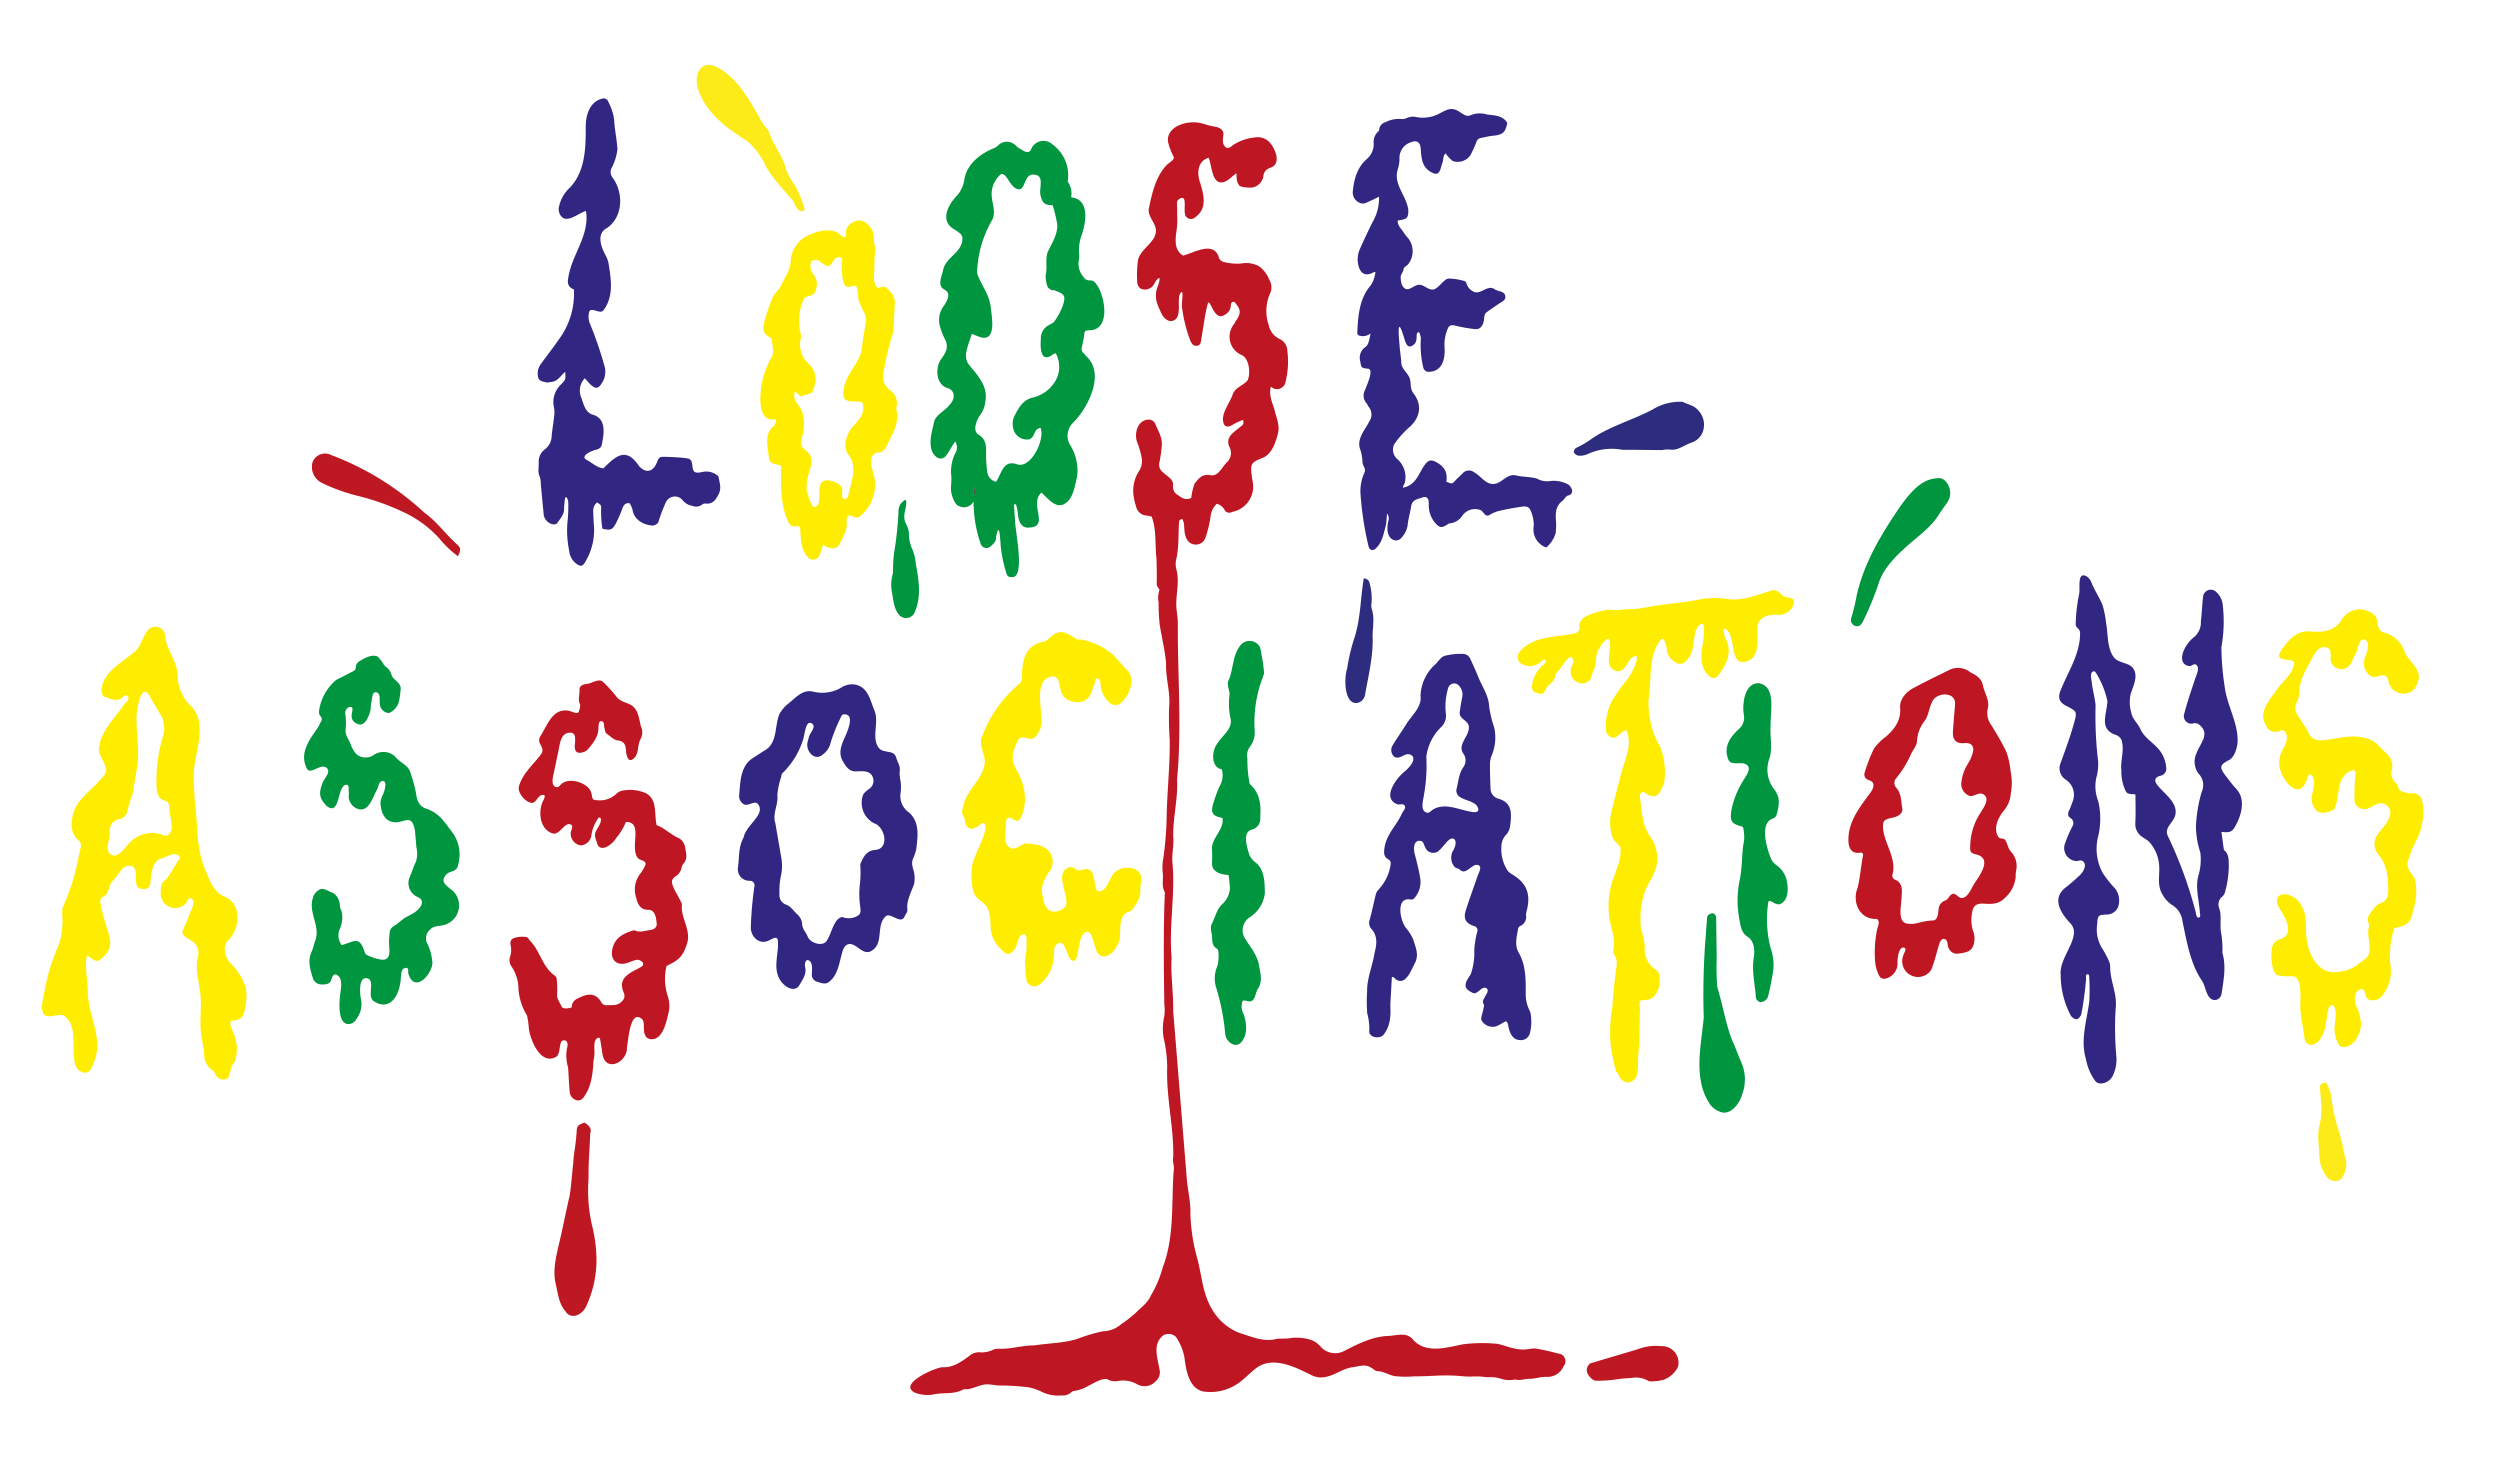 <svg id="Layer_1" data-name="Layer 1" xmlns="http://www.w3.org/2000/svg" viewBox="0 0 466.263 274.847"><defs><style>.cls-1{fill:#be1622;}.cls-2{fill:#312783;}.cls-3{fill:#009640;}.cls-4{fill:#ffed00;}.cls-5{fill:#be1823;}.cls-6{fill:#fdeb19;}.cls-7{fill:#2e2c7e;}.cls-8{fill:#1d1d1b;}</style></defs><path class="cls-1" d="M219.058,194.677m2.268,24.986c.172,2.273.773,4.519.691,6.803a34.352,34.352,0,0,0,1.321,8.388c.782,3.002.985,6.316,2.549,9.039a10.138,10.138,0,0,0,5.252,4.697c2.229.683,4.479,1.738,6.855,1.146.897-.171,1.864.006,2.752-.189a8.908,8.908,0,0,1,3.915.408,4.5,4.5,0,0,1,1.687,1.249,3.607,3.607,0,0,0,4.461.701c2.604-1.331,5.257-2.672,8.244-2.754,1.492-.08,3.292-.732,4.414.626,2.377,2.745,6.225,1.589,9.269.959a28.936,28.936,0,0,1,6.59-.098c1.556.343,2.915,1.03,4.717,1.062.92.016,1.563-.262,2.412-.185a40.105,40.105,0,0,1,4.117.924,1.437,1.437,0,0,1,1.027,2.391,3.222,3.222,0,0,1-3.089,1.964c-1.064-.058-2.148.359-3.224.363-1.015-.016-1.718.396-2.684.12a5.199,5.199,0,0,1-2.464-.07,6.446,6.446,0,0,0-2.604-.352c-.697.038-.61-.16-2.563-.139a14.584,14.584,0,0,1-2.506-.072c-3.619-.297-5.16.063-8.756.052a18.227,18.227,0,0,1-3.605-.048c-1.088-.174-2.024-.906-3.2-.917-.407-.004-.79-.459-1.207-.66-1.106-.76-2.331-.189-3.535-.067-1.723.267-3.163,1.448-4.873,1.791a3.997,3.997,0,0,1-2.823-.393c-2.995-1.48-7.224-3.616-10.301-1.142-.924.728-1.753,1.577-2.672,2.312a9.065,9.065,0,0,1-7.086,1.944c-2.74-.61-3.21-4.096-3.519-6.434a9.999,9.999,0,0,0-1.582-3.754,1.964,1.964,0,0,0-2.424-.222c-2.055,1.699-.886,4.442-.569,6.652a2.109,2.109,0,0,1-.759,1.828,2.767,2.767,0,0,1-3.487.573,5.311,5.311,0,0,0-3.412-.626,2.81,2.81,0,0,1-2.117-.294c-1.076-.264-2.533.753-3.531,1.218a7.719,7.719,0,0,1-2.647.957,1.057,1.057,0,0,0-.572.257,2.258,2.258,0,0,1-1.785.584,6.897,6.897,0,0,1-3.6-.621,11.352,11.352,0,0,0-2.46-.879,46.021,46.021,0,0,0-5.157-.351c-1.021.038-1.655-.199-2.661-.215-1.359-.022-2.911,1.024-4.176.913a.47.47,0,0,0-.255.016c-1.784,1.04-3.844.505-5.745.983a6.638,6.638,0,0,1-3.301-.349c-3.247-1.615,3.588-4.608,5.042-4.754,2.044.112,3.592-1.005,5.103-2.126a2.845,2.845,0,0,1,1.854-.668,4.797,4.797,0,0,0,2.496-.426,1.929,1.929,0,0,1,.997-.234c2.316.127,4.546-.643,6.851-.625,2.67-.445,5.441-.367,8.049-1.251a30.084,30.084,0,0,1,4.637-1.37,5.403,5.403,0,0,0,3.489-1.378,22.32,22.32,0,0,0,2.728-2.14c.971-.993,2.183-1.793,2.748-3.159a20.608,20.608,0,0,0,2.228-5.281c2.186-5.676,1.594-11.94,2.02-17.858.205-.973-.258-1.776-.079-2.696.135-5.578-1.338-11.164-1.12-16.773a25.534,25.534,0,0,0-.683-5.523,10.539,10.539,0,0,1,.134-3.939,8.167,8.167,0,0,0,.013-2.152c-.097-6.896-.193-13.854.086-20.778a.545.545,0,0,0-.012-.255c-.662-1.162-.189-2.446-.381-3.666a9.428,9.428,0,0,1,.139-2.775,63.262,63.262,0,0,0,.614-8.39c.14-4.543.622-9.078.553-13.629a57.69,57.69,0,0,1-.107-6.012c.276-2.759-.667-5.384-.561-8.114-.167-2.239-.826-5.001-1.196-7.242a35.738,35.738,0,0,1-.201-4.185,4.405,4.405,0,0,1,.133-2.244c.117-.229-.501-.683-.489-1.17.039-1.541.002-3.193-.037-4.707-.327-2.64.054-5.277-.899-7.881a4.165,4.165,0,0,0-.871-.189,2.128,2.128,0,0,1-2.032-1.647,12.819,12.819,0,0,1-.503-2.24,6.735,6.735,0,0,1,1.104-4.502,3.568,3.568,0,0,0,.449-2.323,14.909,14.909,0,0,0-.801-2.826c-.699-1.693-.031-4.249,2.018-4.366a1.35,1.35,0,0,1,1.376.974c.534,1.245,1.277,2.46,1.139,3.898a27.528,27.528,0,0,1-.414,3.015,1.739,1.739,0,0,0,.637,1.936c.682.705,1.989,1.274,1.887,2.407a1.744,1.744,0,0,0,.876,1.831c.722.506,1.385,1.063,2.512.556a11.789,11.789,0,0,1,.608-2.659c.733-.945,1.412-1.862,2.916-1.603,1.587.336,2.171-1.547,3.188-2.45a2.38,2.38,0,0,0,.452-2.717c-.943-1.966.828-2.83,2.111-3.932a.883.883,0,0,0,.361-1.199,12.593,12.593,0,0,0-1.826.849c-.594.396-1.422.675-1.738-.122-.69-1.744,1.055-3.729,1.675-5.506.42-1.282,1.967-1.622,2.745-2.584.623-1.219.333-4.042-1.018-4.701A3.722,3.722,0,0,1,230.142,60.468c.128-.17.201-.381.322-.557,1.049-1.52,1.01-2.153-.237-3.607-.427-.043-.681.179-.657.583A2.048,2.048,0,0,1,228.39,58.729c-2.028,1.386-2.729-3.504-3.147-2.033-.477,1.683-.816,4.39-1.208,6.674-.086.503-.143,1.081-.834,1.125-.662.042-.933-.374-1.192-.946a27.601,27.601,0,0,1-1.571-6.326c-.091-.861.42-3.482-.261-2.58-.853,1.131.538,4.805-1.571,5.214-.875.17-1.727-.66-2.14-1.71-.139-.354-.344-.685-.456-1.047a4.703,4.703,0,0,1-.082-3.714c.212-.42.558-1.839.131-1.489-.594.486-.671.946-1.025,1.405a1.93,1.93,0,0,1-2.299.523,1.586,1.586,0,0,1-.622-1.044,19.72,19.72,0,0,1,.137-4.29c.499-2.175,3.484-3.373,3.33-5.61-.093-1.358-1.518-2.503-1.33-3.895.604-2.91,1.278-6.111,3.425-8.294,2.091-1.633,1.109-.673.235-3.977-.776-2.933,3.52-4.671,6.725-3.568a13.259,13.259,0,0,0,1.856.464c1.027.159,1.762.612,1.673,1.518-.084.86-.286,1.739.445,2.337.474.387,1.092-.2,1.428-.451a9.074,9.074,0,0,1,4.072-1.388,3.009,3.009,0,0,1,2.864,1.146c.996,1.271,2.02,3.877-.125,4.545a1.719,1.719,0,0,0-1.225,1.618,2.592,2.592,0,0,1-2.096,2.048,6.763,6.763,0,0,1-2.135-.216c-.297-.086-.544-.597-.665-.964a6.942,6.942,0,0,1-.115-1.501c-.927.618-1.543,1.492-2.528,1.685-2.041.399-2.026-2.936-2.66-4.571-2.181.663-2.202,3.039-1.559,4.76.69,2.35,1.31,4.765-1.012,6.387a1.152,1.152,0,0,1-1.76-.344c-.48-1.058.534-4.303-1.267-3.028-.529.375-.241,1.284-.269,1.931-.045,1.065.09,2.147-.044,3.197-.197,1.869-.805,4.138,1.136,5.345,2.021-.482,5.516-2.74,6.62.164a1.292,1.292,0,0,0,1.125,1.061,9.544,9.544,0,0,0,3.109.252,4.997,4.997,0,0,1,3.356.546,5.676,5.676,0,0,1,1.873,2.494,2.751,2.751,0,0,1,.176,2.489,8.048,8.048,0,0,0-.281,5.968,3.625,3.625,0,0,0,2.044,2.59,2.427,2.427,0,0,1,1.417,2.131,15.535,15.535,0,0,1-.422,6.218,1.624,1.624,0,0,1-2.104.883c-.183-.091-.355-.206-.547-.32-.42,1.59.301,2.926.689,4.32.33,1.384.989,2.769.679,4.214-.421,1.727-1.149,4.097-2.986,4.759-2.071.801-2.232,1.128-1.93,3.381.073.545.198,1.084.257,1.63a4.852,4.852,0,0,1-3.937,5.039.991.991,0,0,1-1.427-.442,2.403,2.403,0,0,0-1.406-1.088,3.696,3.696,0,0,0-1.135,2.094,22.448,22.448,0,0,1-.951,4.113,1.918,1.918,0,0,1-2.907,1.091c-1.066-.729-1.061-2.323-1.134-3.521a6.181,6.181,0,0,0-.284-.915c-.579.036-.643.355-.657.718-.143,2.325.017,4.697-.556,6.957a4.056,4.056,0,0,0,.028,1.535c.624,2.128.086,4.237.023,6.357-.037,1.227.263,2.46.291,3.693-.065,9.763.774,19.55-.143,29.285.203,3.523-.774,7.088-.718,10.572.175,1.676-.286,3.271-.15,4.927.57,5.906-.673,11.815-.152,17.715-.194,3.276.335,6.156.301,10.004m2.362,25.493-15.472,38.421"/><path class="cls-2" d="M387.946,118.106c-.003-.941-.818-.985-.813-1.62a29.847,29.847,0,0,1,.604-5.534c.326-1.042-.464-4.445,1.407-3.471a2.339,2.339,0,0,1,.878,1.045c.537,1.46,1.571,2.935,2.131,4.381a19.562,19.562,0,0,1,.665,3.447c.377,2.093.143,4.486,1.41,6.213.827,1.127,2.868.984,3.624,2.091.985,1.443.021,3.255-.459,4.721a6.974,6.974,0,0,0,.097,3.515c.211,1.238,1.227,1.991,1.694,3.049.711,1.612,2.246,2.444,3.334,3.695a5.869,5.869,0,0,1,1.479,3.437A1.331,1.331,0,0,1,402.896,144.69c-1.012.285-1.194.86-.549,1.714,1.342,1.701,3.647,3.122,3.408,5.327-.187,1.727-2.372,2.529-1.347,4.379a79.238,79.238,0,0,1,5.118,14.064c.082.271.059,1.02.57.941.408-.064.214-.617.194-.819-.111-2.293-.886-4.61-.307-6.879a10.532,10.532,0,0,0,.387-4.419,16.306,16.306,0,0,1-.813-4.973,27.383,27.383,0,0,1,1.07-6.337,3.036,3.036,0,0,0-.534-3.347,3.667,3.667,0,0,1-.474-3.758c.749-2.073,2.606-3.627.648-5.339a1.237,1.237,0,0,0-1.222-.322,1.4,1.4,0,0,1-1.722-1.623c.577-2.253,1.35-4.479,2.076-6.694.302-.866.914-2.084.191-2.629-.411-.31-.86.297-1.195.262-1.32-.138-1.702-1.168-1.238-2.611a6.793,6.793,0,0,1,2.163-2.912,3.521,3.521,0,0,0,1.153-2.837c.182-1.502.231-3.044.41-4.552a1.439,1.439,0,0,1,2.495-.88,3.717,3.717,0,0,1,1.188,2.486,27.096,27.096,0,0,1-.264,7.777,50.092,50.092,0,0,0,.598,7.244c.394,3.464,2.397,6.565,2.433,10.094.034.949-.462,3.14-1.621,3.72-2.062,1.031-1.694,1.552-.106,3.574a21.707,21.707,0,0,0,1.435,1.754c1.842,1.92,1.064,4.937-.258,7.171-.498.887-1.009,1.074-2.48.881.176,1.123.292,2.31.477,3.38.996.802.859,1.921.909,3.011a19.061,19.061,0,0,1-.719,4.864,1.92,1.92,0,0,1-.438.768,1.851,1.851,0,0,0-.65,2.179c.528,1.516.083,3.063.36,4.571a19.069,19.069,0,0,1,.252,3.784c.719,2.539.235,5.044-.15,7.564a1.411,1.411,0,0,1-1.113,1.239c-1.733.15-1.767-2.441-2.551-3.589-2.184-3.202-2.858-7.412-3.662-11.247a4.074,4.074,0,0,0-1.907-2.888,5.267,5.267,0,0,1-1.781-1.928c-1.098-1.751-.468-3.654-.644-5.558a7.295,7.295,0,0,0-1.68-4.085c-.373-.539-1.108-.818-1.649-1.253a2.876,2.876,0,0,1-1.103-2.566c.082-1.7.022-3.407.022-5.159-.007-.005-.073-.096-.144-.099-1.574-.072-1.516-.092-2.079-1.589a8.753,8.753,0,0,1-.41-2.891c-.206-1.914.649-3.781.007-5.684a1.757,1.757,0,0,0-1-.889c-3.298-1.104-1.693-3.866-1.605-6.327a16.653,16.653,0,0,0-2.16-5.299c-.066-.098-.178-.277-.372-.25-.804.11-.472,1.356-.389,2.031.143,1.477.619,2.923.714,4.403a70.198,70.198,0,0,0,.464,10.257,9.108,9.108,0,0,1-.32,3.12,7.549,7.549,0,0,0,.353,4.416,14.261,14.261,0,0,1-.088,6.837,9.504,9.504,0,0,0,.873,6.465,19.739,19.739,0,0,0,2.371,2.987,3.731,3.731,0,0,1,.61,3.243,2.274,2.274,0,0,1-2.102,1.6c-1.646.09-1.768.084-1.857,1.735a6.728,6.728,0,0,0,.831,4.432,16.869,16.869,0,0,1,1.307,2.405,2.923,2.923,0,0,1,.284,1.232c-.012,2.619,1.359,5.039,1.016,7.708a60.84,60.84,0,0,0,.157,9.294,7.096,7.096,0,0,1-.715,3.316,2.58,2.58,0,0,1-2.058,1.378,1.308,1.308,0,0,1-1.238-.524,9.985,9.985,0,0,1-1.683-4.004c-1.089-3.584.172-7.205.621-10.769a41.315,41.315,0,0,0-.01-4.48c-.002-.132.012-.629-.357-.575-.42.062-.202.624-.234.846a58.487,58.487,0,0,1-.913,6.716c-.189.342-.548.825-.831.824a1.518,1.518,0,0,1-1.093-.665,16.289,16.289,0,0,1-1.896-7.616c-.378-3.324,4.123-7.164,1.8-9.621-2.435-2.576-3.188-4.985-.748-6.773.865-.687,1.703-1.416,2.504-2.178.747-.711,1.418-1.995.561-2.649-.378-.288-.93.061-1.362-.011a2.438,2.438,0,0,1-2.008-3.098,23.455,23.455,0,0,1,1.402-3.306,1.103,1.103,0,0,0-.297-1.593c-.618-.415-.526-.886-.273-1.45.261-.581.488-1.18.694-1.783a3.355,3.355,0,0,0-1.306-3.933,2.507,2.507,0,0,1-1.017-3.026c.964-2.644,1.943-5.299,2.67-8.023.431-1.629.308-1.774-1.532-2.696-1.236-.619-1.67-1.406-1.176-2.73C385.626,125.354,387.957,122.087,387.946,118.106Z"/><path class="cls-3" d="M191.647,98.399c-1.302-.01-1.736-1.417-1.8-2.66a10.207,10.207,0,0,0-.37-1.695l-.369.053c.071,1.01.118,2.021.217,3.028-.009,1.88,1.909,10.477-.493,10.518-.504-.007-.942-.036-1.101-.638a24.649,24.649,0,0,1-1.067-4.98c-.125-.926-.213-5.253-.883-1.926.054.933-.591,1.417-1.152,1.906a1.137,1.137,0,0,1-1.747-.639,24.525,24.525,0,0,1-1.315-7.826,1.996,1.996,0,0,1-2.567.897,1.191,1.191,0,0,1-.721-.474,5.312,5.312,0,0,1-.924-3.123,11.964,11.964,0,0,0,.071-2.049,7.503,7.503,0,0,1,.877-4.522,2.06,2.06,0,0,0-.15-1.941c-.79,1.104-1.087,1.894-1.847,2.822-1.169,1.052-2.436-.361-2.656-1.587-.315-1.674.218-3.237.546-4.822.257-1.347,2.09-2.121,2.93-3.269.983-.967,1.136-2.662-.443-3.112-2.145-.653-2.312-3.816-1.133-5.421a6.089,6.089,0,0,0,.626-.968,2.639,2.639,0,0,0,.097-2.655,11.127,11.127,0,0,1-1.065-2.865,4.367,4.367,0,0,1,.888-3.485c.541-.858,1.336-2.22.122-2.907-1.565-.784-.533-2.503-.307-3.78.571-2.434,3.762-3.268,3.576-5.98a1.181,1.181,0,0,0-.413-.742,7.559,7.559,0,0,0-1.158-.813c-2.553-1.488-1.226-4.288.302-5.98a5.768,5.768,0,0,0,1.63-3.236c.421-2.914,3.037-4.914,5.63-5.935a2.406,2.406,0,0,0,.706-.496,2.293,2.293,0,0,1,3.058-.144c.278.196.482.523.779.663.578.271,1.189.91,1.868.695.378-.12.443-.683.705-1.003a2.487,2.487,0,0,1,3.722-.355,7.08,7.08,0,0,1,2.862,6.472c-.015.17-.071.388.008.506a3.914,3.914,0,0,1,.585,2.87c3.561.368,2.788,4.796,1.913,7.179a8.143,8.143,0,0,0-.426,3.293,4.283,4.283,0,0,1-.075,1.41,3.749,3.749,0,0,0,.908,2.988,1.26,1.26,0,0,0,1.188.624,1.307,1.307,0,0,1,1.154.653c1.643,2.062,2.797,8.442-1.079,8.643-1.083.053-1.056.058-1.176,1.059-.085.704-.252,1.399-.402,2.093a1.071,1.071,0,0,0,.437,1.232c.133.092.187.293.315.399,3.762,3.315.332,9.873-2.581,12.658a3.409,3.409,0,0,0-.419,3.869,8.976,8.976,0,0,1,1.362,5.951c-.431,1.79-.697,4.12-2.294,5.09-1.648,1.001-3.08-.895-4.361-2.078C191.779,94.068,196.061,98.433,191.647,98.399ZM185.779,89.864c1.137-1.813,1.357-4.181,3.996-3.244,2.59.741,5.181-4.772,4.283-6.842-.808.312-.781.325-1.215,1.203a1.893,1.893,0,0,1-.766.933,2.623,2.623,0,0,1-2.77-1.161,3.476,3.476,0,0,1-.194-2.985c.8-1.622,1.623-3.241,3.647-3.651a6.614,6.614,0,0,0,3.56-2.319,5.276,5.276,0,0,0,.588-5.902,1.451,1.451,0,0,0-.694.335c-2.193,1.494-2.205-1.495-2.095-2.939a2.804,2.804,0,0,1,1.379-2.589c.393-.251.927-.41,1.155-.765a12.611,12.611,0,0,0,1.599-3.023c.526-1.741.344-2.034-1.512-2.74-.193-.073-.46.014-.629-.083-.285-.164-.672-.373-.746-.638a5.571,5.571,0,0,1-.335-2.248c.333-1.387-.111-2.837.366-4.174.746-1.602,1.864-3.284,1.793-5.099a23.547,23.547,0,0,0-.867-3.647c-1.478-.057-1.87-.352-2.222-1.713-.47-1.413.957-3.996-1.427-4.004-1.795-.029-1.369,3.149-2.888,2.701-1.092-.322-1.54-1.638-2.28-2.465-.31-.346-.7-.473-1.003-.166A4.831,4.831,0,0,0,184.982,35.616c-.277,1.89,1.056,3.88-.057,5.613a20.634,20.634,0,0,0-2.65,8.829,2.529,2.529,0,0,0,.275,1.717c.768,1.787,1.967,3.376,2.216,5.411.161,1.681,1.195,6.519-1.846,5.72-.586-.19-1.156-.433-1.668-.628-.344,1.069-.717,2.018-.944,2.999a3.1,3.1,0,0,0,.21,2.453c.439.674,1.031,1.245,1.515,1.892,1.164,1.559,2.157,3.133,1.734,5.279a5.309,5.309,0,0,1-.772,2.238c-.772.983-1.721,3.09-.538,3.902,1.324.742,1.476,1.921,1.452,3.27a22.114,22.114,0,0,0,.225,3.692A2.159,2.159,0,0,0,185.779,89.864Zm-4.139,2.347c.34-.117.048-.927.14-1.293C181.322,90.915,181.721,91.845,181.64,92.211Z"/><path class="cls-2" d="M267.293,54c.923-.104,1.996-1.948,2.821-2.041a10.595,10.595,0,0,1,3.001.458.617.617,0,0,1,.358.33,2.532,2.532,0,0,0,1.473,1.711c1.251.466,2.467-1.348,3.731-.569.671.543,2.016.322,2.071,1.424.052.513-.268.742-.656.99-1.001.642-1.982,1.318-2.943,2.018-.424.44-.298,1.232-.474,1.792-.22.769-.71,1.358-1.554,1.27a29.086,29.086,0,0,1-3.632-.628c-.847-.199-1.189-.141-1.505.613a7.547,7.547,0,0,0-.578,3.218c.171,2.039-.238,4.613-2.772,4.753a1.03,1.03,0,0,1-1.184-.789,17.982,17.982,0,0,1-.451-5.469,4.76,4.76,0,0,0-.3-1.088c-.953-.17-.009,1.5-1.043,2.305-.945.736-1.339.14-1.682-.952-1.359-4.625-1.184-1.491-.944,1.081.059,1.062.273,2.117.31,3.179.046,1.341,1.429,1.977,1.673,3.316.16.882.002,1.685.637,2.468,1.644,2.167,1.28,4.612-1.053,6.509a18.123,18.123,0,0,0-2.546,2.918,2.313,2.313,0,0,0,.522,2.778,4.465,4.465,0,0,1,1.427,4.465c-.082.255-.583.958-.223.878,2.316-.52,2.773-2.526,3.799-4.032.58-.851,1.104-1.306,2.073-.823,1.75.874,2.364,1.971,2.106,3.765,1.073.439,1.062.429,1.731-.288.407-.437.858-.835,1.284-1.255a1.562,1.562,0,0,1,2.161-.221c1.259.678,2.058,2.18,3.544,2.18,1.586 0,2.53-1.998,4.243-1.6,1.279.303,2.648.243,3.911.591a3.914,3.914,0,0,0,2.62.443,5.59,5.59,0,0,1,3.073.581c.793.356,1.451,1.855.141,2.131-.461.119-.684.699-1.023.978-1.248.889-1.338,2.161-1.26,3.528a11.863,11.863,0,0,1-.048,2.529,5.506,5.506,0,0,1-1.756,2.665,3.557,3.557,0,0,1-2.328-3.982,6.346,6.346,0,0,0-.611-2.962c-.23-.56-.646-.732-1.331-.699a45.983,45.983,0,0,0-4.691.866,6.366,6.366,0,0,0-1.643.733c-.866.417-.992-.627-1.658-.936a2.894,2.894,0,0,0-3.321.966,3.248,3.248,0,0,1-2.414,1.521c-.228.01-.447.234-.671.357-.893.489-1.184.43-1.905-.289a5.096,5.096,0,0,1-1.313-3.004c-.095-.616.149-1.461-.354-1.852-.415-.322-.909-.002-1.261.089-.801.207-1.527.5-1.684,1.497-.192,1.223-.561,2.424-.673,3.651a4.492,4.492,0,0,1-1.134,2.225,1.304,1.304,0,0,1-1.649.34c-1.167-.697-1.067-2.273-.811-3.446a1.463,1.463,0,0,0-.241-1.415c-.058.695-.068,1.398-.189,2.081-.404,1.547-.658,3.273-1.881,4.412-.524.528-1.199.39-1.365-.339a59.662,59.662,0,0,1-1.519-10.01,8.396,8.396,0,0,1,.672-3.608,1.208,1.208,0,0,0-.05-1.3,2.766,2.766,0,0,1-.259-1.107,8.649,8.649,0,0,0-.335-1.888c-.882-2.071.769-3.693,1.619-5.403a2.258,2.258,0,0,0-.115-2.74c-.167-.19-.227-.473-.395-.66a2.142,2.142,0,0,1-.266-2.498c.217-.673,1.748-3.843.552-3.94-1.315-.147-1.244-.155-1.466-1.402a2.437,2.437,0,0,1,1.02-2.687,1.726,1.726,0,0,0,.534-.851c.177-.546.266-1.119.389-1.663a2.219,2.219,0,0,1-2.359.325,1.301,1.301,0,0,1-.13-.444c.149-3.101.365-6.372,2.505-8.819a5.489,5.489,0,0,0,.876-2.514,2.105,2.105,0,0,0-.389.095c-1.359.759-2.373.286-2.75-1.195a4.677,4.677,0,0,1,.229-3.136c.744-1.681,1.531-3.344,2.345-4.993a8.8,8.8,0,0,0,1.238-4.804c-.592.29-1.056.543-1.54.748-.654.277-1.263.768-2.06.404A2.096,2.096,0,0,1,252.31,35.654c.237-2.294.796-4.44,2.68-6.057a3.676,3.676,0,0,0,1.219-2.801,2.636,2.636,0,0,1,.78-2.22c.096-.08.225-.197.228-.3a1.563,1.563,0,0,1,1.194-1.489,5.404,5.404,0,0,1,2.828-.599,1.898,1.898,0,0,0,1.067-.146,2.835,2.835,0,0,1,1.946-.192,6.331,6.331,0,0,0,2.328-.02c2.348-.326,3.441-2.46,5.615-.975.559.32,1.234.946,1.911.707a4.498,4.498,0,0,1,3.257-.199c1.381.151,2.938.198,3.755,1.55-.342,1.806-.87,2.244-2.706,2.407-.756.067-1.499.28-2.25.415-.492.088-.688.436-.859.856a23.258,23.258,0,0,1-1.039,2.327,2.876,2.876,0,0,1-3.323,1.109,6.557,6.557,0,0,1-1.314-1.409c-.546.377-.38,1.183-.62,1.816a5.198,5.198,0,0,0-.205.611c-.367,1.519-.891,1.707-2.194.87-1.52-1.008-1.518-2.757-1.649-4.344-.124-1.069-.756-1.454-1.734-1.066a3.081,3.081,0,0,0-2.21,3.208,6.911,6.911,0,0,1-.286,1.769c-.905,2.619,1.195,4.595,1.787,6.965a2.926,2.926,0,0,1,.143,1.01c-.043,1.137-.282,1.383-1.426,1.58-.167.029-.335.054-.538.087-.09.943.62,1.477,1.032,2.14a8.758,8.758,0,0,0,.943,1.212,3.964,3.964,0,0,1,.012,4.746c-.252.385-.84.482-.941,1.091-.079.479-.495.897-.499,1.266-.009.84.133,1.921.884,2.282.771.37,1.708-.767,2.592-.753C265.576,53.121,266.369,54.104,267.293,54Z"/><path class="cls-2" d="M259.301,187.445c.108,2.016.021,4.063-1.373,5.665-.727.659-2.813.46-2.538-1.097a11.112,11.112,0,0,0-.396-3.021,29.282,29.282,0,0,1-.021-4.055c-.051-2.472,1.024-4.79,1.392-7.228.38-1.438.652-3.108-.596-4.462a1.715,1.715,0,0,1-.301-1.758c.442-1.6.758-3.233,1.17-4.842a2.598,2.598,0,0,1,.548-.826,8.715,8.715,0,0,0,2.154-4.408c.048-.461.097-.866-.373-1.111-1.001-.522-.863-1.446-.734-2.288.377-2.427,2.277-4.132,3.241-6.293.203-.441.791-.956.517-1.436-.298-.521-1.018-.133-1.399-.284-2.961-1.168-.166-4.911,1.46-6.18.934-.788,2.253-2.383,1.112-3.014-1.135-.628-1.988,1.009-3.133.331a1.678,1.678,0,0,1-.309-2.112c.805-1.351,1.735-2.627,2.561-3.966,1.012-1.66,2.959-3.2,2.648-5.346a8.347,8.347,0,0,1,2.631-5.694c.428-.335.724-.833,1.125-1.21a1.766,1.766,0,0,1,.853-.519,12.284,12.284,0,0,1,3.271-.341,1.532,1.532,0,0,1,1.392.899c.498,1.082,1.006,2.161,1.444,3.268.706,1.814,2.002,3.62,2.074,5.526a20.398,20.398,0,0,0,.945,4.004,8.611,8.611,0,0,1-.439,5.211,4.151,4.151,0,0,0-.338,1.485c-.012,1.532.042,3.065.094,4.597a1.989,1.989,0,0,0,1.432,2.001c2.7.782,2.528,2.814,2.22,5.19a3.068,3.068,0,0,1-.642,1.454,3.25,3.25,0,0,0-.977,2.402,7.223,7.223,0,0,0,1.209,4.45,3.674,3.674,0,0,0,.876.684c2.571,1.567,3.385,3.51,2.709,6.464a4.284,4.284,0,0,0-.202,1.137,1.806,1.806,0,0,1-1.074,1.979.783.783,0,0,0-.392.47c-.255,1.554-.741,3.141.175,4.633,1.296,2.315,1.254,5.045,1.24,7.612a6.567,6.567,0,0,0,.667,2.943,3.003,3.003,0,0,1,.311,1.194,8.708,8.708,0,0,1-.204,3.161,1.698,1.698,0,0,1-1.854,1.262c-1.435-.011-1.995-1.486-2.217-2.859a1.473,1.473,0,0,0-.197-.467.828.828,0,0,0-.161-.193c-.882.367-1.646,1.096-2.516,1.046a2.38,2.38,0,0,1-2.032-1.131c-.287-.569.17-1.299.256-1.966.049-.382.267-.872.108-1.124-.338-.538-.029-.819.162-1.242.213-.47.943-1.301.38-1.699-.871-.616-1.657,1.206-2.507.863-.552-.223-1.422-.702-1.413-1.414.013-1.044.808-1.573,1.061-2.368a12.743,12.743,0,0,0,.56-4.27,17.057,17.057,0,0,1,.558-3.381.808.808,0,0,0-.618-1.063c-1.488-.482-2.008-1.362-1.542-2.85.66-2.111,1.438-4.185,2.148-6.281.242-.715,1.028-1.988.162-2.246-1.16-.347-2.266,2.056-3.416.851-.213-.231-.67-.203-.941-.489a2.618,2.618,0,0,1-.191-3.222c.267-.557.603-1.563.097-1.958-.851-.665-1.921,1.363-2.759,2.044a1.586,1.586,0,0,1-2.632-.483c-.232-.432-.332-1.129-.809-1.229-1.363-.285-1.457,1.361-1.149,2.496.38,1.401.726,2.824.977,4.238a4.531,4.531,0,0,1-1.066,3.93c-.407.447-.717.165-1.307.218-1.929.172-1.411,3.651-.338,5.238a9.046,9.046,0,0,1,1.44,2.248c.408,1.406,1.134,2.82.327,4.394-.689,1.22-1.705,4.3-3.538,3.063-.22-.124-.468-.621-.776-.411m14.325-46.935c-.214-.969-1.79-1.302-1.67-2.416.109-1.012.286-2.02.493-3.017a2.37,2.37,0,0,0-.987-2.305,1.181,1.181,0,0,0-1.636.678,11.832,11.832,0,0,0-.457,4.776,2.925,2.925,0,0,1-.974,2.655,9.333,9.333,0,0,0-2.668,5.456,30.843,30.843,0,0,1-.424,7.026c-.145,1.098-.837,3.172.648,3.407.309.049.602-.293.88-.501,2.214-1.492,4.81-.099,7.149.296.537.125,1.572.26,1.432-.512-.25-1.375-2.257-1.456-3.406-2.213a1.39,1.39,0,0,1-.626-1.554c.343-1.345.398-2.753,1.234-3.988a2.175,2.175,0,0,0,.11-2.436C271.573,138.796,274.327,137.199,273.911,135.319Z"/><path class="cls-1" d="M111.683,152.465a6.99,6.99,0,0,0-1.398,3.434,2.147,2.147,0,0,1-2.036,1.769,2.231,2.231,0,0,1-1.806-2.298c.033-.498.55-1.246.089-1.545-1.081-.7-2.037,1.739-3.256,1.656-2.531-.54-3-3.985-2.023-6.042.14-.304.718-1.264-.043-1.185-1.13.117-1.205,1.954-2.46,1.382-1.024-.347-2.204-1.876-1.979-2.894.56-2.199,2.345-3.842,3.742-5.555.785-.923.863-1.309.275-2.365a1.356,1.356,0,0,1-.045-1.457c1.307-1.95,2.181-5.163,5.084-4.846.677.046,1.967.911,2.153.134.118-.493.33-.992.187-1.297-.421-.895-.041-1.768-.085-2.644-.078-.803.671-1.113,1.403-1.157.954-.123,2.172-1.096,2.98-.379a24.299,24.299,0,0,1,2.549,2.813c.738.905,1.794.995,2.67,1.5,1.37.789,1.475,2.505,1.855,3.989a2.638,2.638,0,0,1-.093,2.405c-.577,1.075-.274,2.677-1.173,3.506-.843.778-1.177.24-1.417-.648-.178-.661.001-1.485-.508-2.134a1.643,1.643,0,0,0-1.021-.495c-.945-.092-1.472-.84-2.188-1.274-.246-.149-.29-.649-.4-.997-.132-.416.026-1.042-.355-1.267-.706-.416-.774.719-.771,1.169.011,1.69-1.019,2.865-2,4.046a2.021,2.021,0,0,1-1.101.566c-.882.18-1.301-.193-1.316-1.083-.005-.927.438-2.573-.768-2.62-1.852-.071-1.982,1.98-2.275,3.378-.316,1.507-.623,3.017-.953,4.521-.185.841-.352,2.148.611,2.262.328.039.577-.274.77-.475,1.29-1.344,4.178-.62,5.343.8a2.791,2.791,0,0,1,.465,1.261c.141.807.245.793,1.137.862a4.511,4.511,0,0,0,3.558-1.33,2.5,2.5,0,0,1,1.379-.534,7.255,7.255,0,0,1,3.964.53c2.215,1.129,1.562,3.84,2.031,5.963,1.509.538,2.646,1.807,4.202,2.452a2.523,2.523,0,0,1,1.153,1.871c.182.999.463,2.017-.385,2.904a2.031,2.031,0,0,0-.339.814,2.348,2.348,0,0,1-.965,1.428c-.912.596-.983,1.026-.551,2.077.4.972.797,1.425,1.446,2.793a1.035,1.035,0,0,1,.154.481c-.25,2.524,1.745,4.684.984,7.207-.844,2.761-1.847,3.241-3.848,4.248a10.473,10.473,0,0,0,.224,5.604,5.645,5.645,0,0,1,.202,2.907c-.402,1.724-1.101,5.46-3.452,5.123-.728-.089-.986-.629-1.129-1.237-.201-.854.182-2.068-.549-2.605-2.027-1.491-2.358,3.474-2.683,5.463.089,2.667-3.947,4.714-4.569,1.159-.096-.799-.226-1.595-.365-2.388-.04-.228-.082-.752-.358-.659-1.204.406-.588,2.031-.819,3.64-.025.175-.092.411-.116.623-.147,2.491-.372,4.96-1.959,7.008a1.17,1.17,0,0,1-1.421.316,1.729,1.729,0,0,1-1.061-1.489c-.154-1.513-.185-3.038-.306-4.556a7.588,7.588,0,0,1-.214-3.495c.199-.662.204-1.456-.416-1.544-1.236-.176-.624,2.144-1.472,2.983-2.917,1.902-4.993-3.028-5.225-5.328a14.437,14.437,0,0,0-.323-2.276,11.026,11.026,0,0,1-1.602-4.985A7.497,7.497,0,0,0,95.375,180.215a2.04,2.04,0,0,1-.235-1.826,3.785,3.785,0,0,0,.114-2.012c-.184-.939.082-1.334,1.047-1.551a5.194,5.194,0,0,1,1.896-.059c.273.042.464.517.726.758,1.852,1.919,2.249,4.885,4.596,6.47a.805.805,0,0,1,.297.532,16.299,16.299,0,0,1,.091,2.805c-.108,1.015.566,1.68.882,2.498.407.389,1.25.225,1.845.075a1.693,1.693,0,0,1,.985-1.624c1.706-.904,3.38-1.347,4.516.623a1.043,1.043,0,0,0,1.038.576c.99-.067,2.037.167,2.848-.755a1.349,1.349,0,0,0,.299-1.607c-1.202-2.827,1.241-3.66,3.093-4.693,1.034-.485.422-1.271-.435-1.422-.847.021-1.717.624-2.577.725-1.63.247-2.529-.962-2.229-2.567.39-2.088,1.81-2.942,3.587-3.518.202-.065.464-.185.621-.112.985.454,1.928.039,2.888-.074.71-.083,1.252-.5,1.212-1.161-.092-.965-.234-2.521-1.454-2.614-1.629.095-2.134-1.158-2.374-2.24a4.855,4.855,0,0,1,.912-4.683,7.348,7.348,0,0,0,.749-1.332c.481-.985-1.056-.9-1.387-1.445-1.47-2.066.988-6.424-1.961-6.69-.128-.011-.257.056-.268.101a10.883,10.883,0,0,1-1.708,2.812c-.944,1.566-3.121,2.853-3.628,1.066-.21-.74-.619-1.446-.216-2.223.354-.804,1.197-1.73.841-2.514"/><path class="cls-4" d="M286.099,129.074c-.595-.908-.378-1.142-.351-1.422a6.082,6.082,0,0,1,1.701-3.31c.298-.35,1.212-.883.764-1.255-.338-.28-.803.365-1.17.603a2.984,2.984,0,0,1-3.043.228,1.462,1.462,0,0,1-.513-2.409c2.363-2.824,6.33-2.659,9.64-3.262.703-.121,1.592-.345,1.438-1.27-.346-2.212,3.359-2.809,4.98-3.208a1.579,1.579,0,0,1,.495-.075c1.762.273,2.593-.115,3.901-.05a20.654,20.654,0,0,0,3.777-.523c3.215-.499,6.493-.743,9.674-1.399a15.969,15.969,0,0,1,5.073.035c2.765.295,5.31-.857,7.909-1.596,1.474-.494,1.811,1.368,3.283,1.289.319.018.897.247.93.628.121,1.389-1.417,2.61-2.868,2.596-1.823-.158-3.825.401-3.922,2.225-.127,2.409.563,5.814-2.204,6.5-2.04.534-2.202-1.8-2.461-3.218-.211-.987-.403-2.268-1.266-2.856-.666-.454-.281,1.299-.013,1.834,1.283,2.558.17,4.655-1.284,6.664-.592.818-1.214.82-1.944.12-2.546-2.418-.474-6.276-.875-9.158-.171-1.232-1.397.251-1.59,1.219-.39,1.872-.237,4.106-1.886,5.425a1.341,1.341,0,0,1-1.765.107,3.103,3.103,0,0,1-1.668-2.565c-.061-.741-.549-2.314-1.05-1.685-2.618,3.292-1.64,7.513-2.331,11.18a19.131,19.131,0,0,0,.578,5.073,12.378,12.378,0,0,0,1.493,3.5,13.093,13.093,0,0,1,.89,6.639,3.738,3.738,0,0,1-.409,1.212c-.784,1.802-1.58,2.04-3.229.992-.106-.068-.212-.254-.401-.202-.888.245-.381,1.63-.338,2.445.251,2.018.418,4.026,1.643,5.783a7.019,7.019,0,0,1,1.407,4.388c-.047,2.049-1.131,3.558-1.982,5.173a13.993,13.993,0,0,0-1.143,6.054c-.087,2.052.546,2.764.696,4.205a2.649,2.649,0,0,1,.098.624,4.717,4.717,0,0,0,2.117,4.572,1.271,1.271,0,0,1,.57,1.069,4.885,4.885,0,0,1-.177,2.568c-.779,1.548-1.149,1.936-2.958,1.959-.897.119-.308,1.373-.488,2.274-.036,2.554.024,5.116-.259,7.662-.209,1.885.514,5.036-1.859,5.428a1.462,1.462,0,0,1-.978-.288c-.598-.423-.746-1.031-1.064-1.468-.1-.138-.259-.261-.294-.413a41.468,41.468,0,0,1-.915-4.303,25.166,25.166,0,0,1,.193-7.126c.24-2.368.333-4.769.733-7.128.084-1.036.426-2.112-.326-3.088a1.143,1.143,0,0,1-.161-.848c.385-1.692-.141-3.285-.508-4.887a14.743,14.743,0,0,1-.015-6.675c.5-2.449,1.913-4.559,1.881-7.114.132-1.067-1.387-1.49-1.592-2.582a8.9,8.9,0,0,1-.078-4.786c.611-2.445,1.236-4.888,1.902-7.318.655-2.484,1.828-4.665,1.015-7.297-.373-1.208-1.709,1.24-2.695,1.004a1.552,1.552,0,0,1-1.286-1.413,10.436,10.436,0,0,1,1.054-5.315,30.084,30.084,0,0,1,2.528-3.641c1.324-1.358,3.277-5.898,1.45-4.665-1.173.792-1.425,3.021-3.177,2.6-2.315-.802-.792-3.455-1.166-5.542-.246-1.373-1.957,1.028-2.312,2.077-.354,1.047-.118,2.205-.633,3.235a13.339,13.339,0,0,0-.58,1.679,1.854,1.854,0,0,1-1.958.833,2.223,2.223,0,0,1-1.764-2.68c.121-.576.758-1.262.35-1.916-.675-1.086-1.92,1.625-2.897,2.514a1.106,1.106,0,0,0-.293.558,2.693,2.693,0,0,1-1.173,1.769c-.979,1.043-.779,1.788-1.636,1.753"/><path class="cls-4" d="M443.912,117.557c.385.432.951.447,1.391.607a5.75,5.75,0,0,1,3.154,3.325c.808,2.06,3.651,3.573,2.351,6.028-.773,2.54-4.286,2.383-5.222.044-.199-.474-.117-1.211-.638-1.487-.843-.447-1.917.515-2.765.053a2.907,2.907,0,0,1-1.064-3.563,7.905,7.905,0,0,0,.52-1.966c.033-.394-.065-.997-.419-1.197-1.315-.742-1.357,1.528-1.806,2.373-.377.71-.658,1.477-1.085,2.153a2.017,2.017,0,0,1-3.661-.854c-.005-.815.203-1.959-.579-2.259-2.043-.785-2.963,2.341-3.916,3.885a10.932,10.932,0,0,0-1.309,3.574,5.622,5.622,0,0,1-.606,2.945,2.006,2.006,0,0,0,.178,1.979c.635,1.111,1.393,2.192,2.047,3.266.519,1.438,1.646,1.732,2.962,1.577,2.608-.274,5.195-1.144,7.795-.353,1.906.355,2.525,1.766,3.937,2.883a3.279,3.279,0,0,1,.953,2.911,2.4,2.4,0,0,0,.743,2.578.929.929,0,0,1,.336.534c.176,1.125,1.14,1.107,1.917,1.338a3.874,3.874,0,0,0,.755-.005,1.846,1.846,0,0,1,1.907,1.608,10.037,10.037,0,0,1-.041,4.018c-.268,2.146-1.61,3.803-2.211,5.772-.254.833-.801,1.639-.386,2.574.233.79,1.005,1.374,1.269,2.095a10.938,10.938,0,0,1-.376,5.815c-.283,2.34-1.258,2.856-3.498,3.299a16.769,16.769,0,0,0-.742,6.776,6.974,6.974,0,0,1-1.317,5.53,2.183,2.183,0,0,1-2.613,1.049c-.977-.305-.532-2.071-1.447-1.971-1.245.136-1.586,1.961-.827,3.429.661,1.59,1.135,3.576.201,5.198a3.499,3.499,0,0,1-1.802,1.967c-.908.352-1.571.306-1.979-.592a5.939,5.939,0,0,1-.598-2.07c-.115-1.463.454-3.057.043-4.445a.765.765,0,0,0-.474-.497.676.676,0,0,0-.599.306c-.67,1.98-.31,4.229-1.67,5.986-.756,1.291-2.674,1.679-2.94-.24-.263-2.282-.936-4.689-.738-6.932a16.286,16.286,0,0,0-.145-2.912,2.787,2.787,0,0,0-.562-1.263c-.52-.545-1.466-.278-2.151-.341-1.663-.069-2.026-.346-2.38-1.923a11.056,11.056,0,0,1-.127-3.061,2.043,2.043,0,0,1,1.397-1.862c.828-.263,1.518-.701,1.627-1.477.227-1.62-.816-3.124-1.695-4.509-.738-1.335-.349-2.7,1.442-2.436a3.857,3.857,0,0,1,2.751,2.063c1.34,2.034.567,4.742,1.152,7.017.484,2.64,2.311,5.761,5.399,5.38a6.89,6.89,0,0,0,4.24-1.594c.682-.572,1.554-.903,1.843-1.845.447-1.564-.407-3.171-.064-4.765.017-.249.133-.545.039-.741-.679-1.413.495-2.184,1.099-3.112a3.088,3.088,0,0,1,1.263-.851,2,2,0,0,0,1.238-1.801c.057-2.41-.092-5.039-1.674-7.012a3.077,3.077,0,0,1-.492-3.639c.973-1.469,2.921-3.182,2.521-4.817a1.819,1.819,0,0,0-1.513-1.281c-.867-.15-1.764.682-2.717,1.015a1.885,1.885,0,0,1-2.399-1.391,40.064,40.064,0,0,1,.178-5.103c.031-.634-.251-.835-.863-.579-2.846,1.218-1.959,4.861-3.085,7.15a3.585,3.585,0,0,1-3.035.531,3.184,3.184,0,0,1-1.169-2.92c.259-1.206.797-2.982-.007-3.924-.421-.493-.789.231-.872.627-1.137,3.998-4.08,1.129-4.911-1.385a4.888,4.888,0,0,1,.584-4.404c.708-1.173.847-2.907-.255-3.248a.647.647,0,0,0-.372.066,1.95,1.95,0,0,1-2.805-1.119c-1.434-2.495,1.092-4.965,2.434-6.951,1.012-1.297,2.524-2.421,2.921-4.305.292-1.386-3.506-.184-2.711-2.056a11.735,11.735,0,0,1,1.814-2.413,4.679,4.679,0,0,1,4.274-1.624c2.255.236,4.421-.288,5.627-2.426a3.928,3.928,0,0,1,6.196-.374C443.564,115.753,443.295,116.865,443.912,117.557Z"/><path class="cls-4" d="M198.874,168.509c.257-1.966-2.172-5.737.458-6.715,1.189-.383,1.194.842,2.383.46,1.333-.428,2.002-.034,2.279,1.359.122.615.209,1.239.369,1.844.059.225.103.729.541.761,1.576.113,1.874-2.372,2.969-3.471,1.454-1.342,4.081-1.228,4.863.403.407.849-.132,1.901-.056,2.846.124,1.546-.797,2.618-1.58,3.742-.207.297-.785.282-1.165.595-1.176.968-.941,2.73-1.058,4.247.087,1.944-2.78,5.501-4.337,2.876-.272-.67-.409-1.394-.648-2.079-.236-.676-.591-1.995-1.489-1.488-1.691.953-.888,6.131-2.531,5.191-1.09-.624-1.108-4.605-2.984-2.764a1.438,1.438,0,0,0-.276.957,13.71,13.71,0,0,1-.331,2.789,6.961,6.961,0,0,1-2.667,3.722,1.513,1.513,0,0,1-2.2-1.161c-.149-.832-.1-1.697-.199-2.541-.155-1.316.316-2.584.248-3.893-.036-.691.191-2.029-.594-1.927-1.068.138-1.027,1.857-1.614,2.713-.845,1.233-1.557,1.232-2.527.072a5.687,5.687,0,0,1-1.941-3.775c-.126-1.774.017-3.793-1.399-4.868-1.329-1.01-1.788-1.509-1.985-2.74a14.912,14.912,0,0,1-.172-3.838c.338-2.021,1.556-3.896,2.165-5.86.218-.717.644-1.597.28-2.24-.345-.609-.904.137-1.238.357-1.371.901-2.259.513-2.492-1.091a1.284,1.284,0,0,0-.155-.616c-.601-.704-.284-1.509-.122-2.181.688-2.858,3.442-4.763,3.954-7.586.345-1.903-1.321-3.566-.393-5.416a23.023,23.023,0,0,1,6.905-9.673,1.617,1.617,0,0,0,.479-1.378,11.688,11.688,0,0,1,.358-3.154,4.358,4.358,0,0,1,3.532-3.278,1.672,1.672,0,0,0,.551-.152c1.034-.804,1.516-1.488,2.495-1.628a2.133,2.133,0,0,1,1.173.133,6.246,6.246,0,0,1,1.788.965c.445.391.894.172,1.326.29a12.983,12.983,0,0,1,5.752,2.777c.873.965,1.734,1.94,2.626,2.886,1.112,1.18.878,2.537.433,3.843-.615,1.463-2.235,3.894-4.01,1.948a5.028,5.028,0,0,1-1.354-2.68c-.042-.468.043-1.543-.671-1.562-.421-.011-.309.562-.387.764-.26.67-.504,1.346-.759,2.017-.715,1.885-2.958,2.016-4.57,1.073a2.723,2.723,0,0,1-.99-1.398c-.393-1.086-.251-3.125-1.857-2.793-3.082.636-1.841,5.438-1.778,8.209a4.116,4.116,0,0,1-.718,2.417c-.615.991-.979,1.125-2.121.832-.994-.255-1.45-.074-1.812.901a7.849,7.849,0,0,0-.759,2.666,4.568,4.568,0,0,0,.717,2.37c1.603,2.762,2.21,6.014.778,8.995a.717.717,0,0,1-.961.415c-.411-.106-.805-.642-1.313-.461a.93.93,0,0,0-.482.842c.072,1.732-.723,4.09.953,4.809.806.346,1.558-.478,2.274-.708.161-.052.32-.229.459-.209,1.492.216,3.068.159,4.243,1.385a3.085,3.085,0,0,1,.336,3.708A7.363,7.363,0,0,0,194.286,165.913c.204,1.402.337,3.49,1.718,4.003C196.942,170.265,198.719,169.695,198.874,168.509Z"/><path class="cls-2" d="M170.482,164.917c-.96,2.364-1.401,3.402-1.248,4.714.061.518-.389.896-.531,1.326-.679,1.543-2.616-.839-3.48-.085-1.924,1.678-.307,4.985-2.611,6.426-1.442.94-2.476-.803-3.702-1.171-1.103-.331-1.631.664-1.865,1.635-.546,1.872-.772,4.1-2.408,5.346-.62.592-1.551.213-2.301-.036a1.308,1.308,0,0,1-.914-1.476c.018-.804.198-2.01-.54-2.456-.636-.384-.857.663-.723,1.196.348,1.377-.513,2.367-1.082,3.426-.985,1.489-2.853.207-3.59-.989-1.409-2.361-.199-4.816-.406-7.336-.088-1.065-1.227-.219-1.743.002-1.706.775-3.228-.623-3.309-2.346a66.104,66.104,0,0,1,.67-7.762.849.849,0,0,0-.923-1.057,2.138,2.138,0,0,1-2.147-2.426c.305-2.39.064-3.807,1.069-5.68.449-2.331,4.085-4.207,2.713-6.15-.685-.97-2.1.725-2.93-.204a1.697,1.697,0,0,1-.624-1.519c.229-2.434.205-5.406,2.528-6.901.73-.443,1.425-.946,2.156-1.388,2.524-1.361,1.882-4.532,2.815-6.8a6.274,6.274,0,0,1,1.729-2.024c1.451-1.152,2.663-2.717,4.703-2.155a7.024,7.024,0,0,0,5.027-.738,3.731,3.731,0,0,1,2.686-.612c2.356.483,2.751,2.758,3.501,4.63,1.106,2.301-.617,5.304.938,7.213.876,1.075,2.799.225,3.203,1.788.253.861.85,1.625.643,2.64a6.811,6.811,0,0,0,.164,1.652,8.248,8.248,0,0,1,.032,2.162,3.753,3.753,0,0,0,1.579,3.797c2.015,1.785,1.6,4.466,1.332,6.808a10.093,10.093,0,0,1-.659,1.914C169.748,161.807,170.93,162.286,170.482,164.917Zm-24.76-4.923a9.184,9.184,0,0,1,.028,2.884,13.883,13.883,0,0,0-.371,3.936,1.818,1.818,0,0,0,1.112,1.859c1.012.328,1.453,1.161,2.119,1.77a2.787,2.787,0,0,1,.985,1.747c-.011,1.055.725,1.66,1.041,2.495.537,1.294,2.85,1.883,3.543.794.808-1.269,1.019-2.701,1.913-3.845.235-.301.757-.654,1.052-.583a3.284,3.284,0,0,0,3.026-.388c.524-.467.274-1.334.217-1.947a15.413,15.413,0,0,1-.05-3.466,20.807,20.807,0,0,0,.113-3.884.938.938,0,0,1,.073-.368c.553-1.316,1.177-2.37,2.747-2.493,2.657-.199,1.827-4.32-.285-4.974a4.332,4.332,0,0,1-2.072-5.128c.141-.499.723-.923,1.188-1.268a1.827,1.827,0,0,0,.291-2.79c-.685-.641-1.797-.504-2.661-.474-1.451.051-2.003-.984-2.549-1.926-.863-1.489-.281-2.981.361-4.388.669-1.468,1.921-4.493-.225-4.322-.295.023-.469.45-.593.739a31.5,31.5,0,0,0-1.818,4.57,3.718,3.718,0,0,1-1.528,2.238c-1.51,1.229-3.063-.735-2.794-2.213.075-.377.193-.746.283-1.121.18-.749,1.417-1.908.586-2.484-1.169-.81-1.333,1.833-1.618,2.8a15.034,15.034,0,0,1-3.672,6.212,1.207,1.207,0,0,0-.474.965,13.402,13.402,0,0,0-.708,3.355c.211,1.764-.951,3.428-.387,5.191m.02,2.586a4.076,4.076,0,0,1,.02.809"/><path class="cls-2" d="M109.069,70.554a3.288,3.288,0,0,0-.686,3.525c.462,1.233.75,2.872,2.212,3.273,2.56.753,2.049,3.574,1.645,5.563-.107.6-.572.854-1.196.996-.655.175-2.905,1.052-1.673,1.854,1.101.522,1.984,1.513,3.188,1.574,2.37-2.4,4.223-3.932,6.559-.512,1.182,1.469,2.634,1.268,3.347-.463.458-1.113.526-1.191,1.633-1.161,1.189.033,2.381.085,3.563.213,1.19.13,1.355.35,1.476,1.508.122,1.168.498,1.379,1.684,1.143a3.354,3.354,0,0,1,3.166.761c.18,1.091.642,2.175.048,3.33-.518,1.009-1.05,1.886-2.381,1.763a.866.866,0,0,0-.612.122,1.823,1.823,0,0,1-1.924.288,2.785,2.785,0,0,1-1.747-.969,1.856,1.856,0,0,0-3.201.36,29.582,29.582,0,0,0-1.398,3.708,1.479,1.479,0,0,1-.979.592c-1.529-.048-3.541-.935-3.831-2.991a4.342,4.342,0,0,0-.542-1.184c-.911-.084-1.133.456-1.365,1.042a25.281,25.281,0,0,1-1.179,2.708c-.668,1.244-.991,1.345-2.523,1.017a21.052,21.052,0,0,1-.241-3.858c-.016-.575-.029-.575-.748-1.057a2.002,2.002,0,0,0-.716,1.801c.022.938.069,1.876.146,2.81a11.481,11.481,0,0,1-1.519,6.276c-.572,1.111-1,1.201-1.987.389a3.406,3.406,0,0,1-1.141-2.306,18.435,18.435,0,0,1-.239-5.969,30.307,30.307,0,0,0,.073-3.221,2.177,2.177,0,0,0-.313-.737l-.256.035a15.34,15.34,0,0,0-.208,2.078c.034,1.151-.748,1.882-1.291,2.729-.114.177-.536.235-.808.217a2.237,2.237,0,0,1-1.686-1.68c-.192-1.915-.363-3.831-.55-5.746a4.562,4.562,0,0,0-.213-1.5c-.426-.881-.117-1.774-.187-2.653a2.862,2.862,0,0,1,1.174-2.435,3.179,3.179,0,0,0,1.239-2.404c.117-1.281.347-2.552.483-3.832a4.961,4.961,0,0,0-.041-1.538,4.501,4.501,0,0,1,1.308-4.311c.884-.914.876-.922.784-2.362-.919.821-1.488,1.853-2.611,1.894-.408.015-.585.173-.866.093-.612-.174-1.393-.191-1.566-.935a2.98,2.98,0,0,1,.472-2.46c1.196-1.658,2.457-3.271,3.618-4.952a14.321,14.321,0,0,0,2.576-9.002c-1.112-.411-1.253-1.215-1.048-2.207.648-4.271,4.032-7.887,3.299-12.434-1.422.423-3.555,2.405-4.665.942a2.09,2.09,0,0,1-.424-1.397,6.648,6.648,0,0,1,1.999-3.808c2.924-2.942,3.057-7.402,3.041-11.306-.045-2.143.702-4.81,3.048-5.36a.866.866,0,0,1,1.143.544,9.95,9.95,0,0,1,1.106,3.355c.089,1.865.523,3.714.615,5.58a10.339,10.339,0,0,1-1.109,3.507,1.629,1.629,0,0,0,.174,1.683c2.09,2.777,2.043,7.306-.959,9.415-2.095,1.067-1.188,3.508-.303,5.133a5.162,5.162,0,0,1,.573,1.676c.453,2.902.959,6.048-1.016,8.604-.617.799-2.443-.906-2.676.439a3.786,3.786,0,0,0,.138,1.899,69.801,69.801,0,0,1,2.85,8.342,3.907,3.907,0,0,1-.761,3.135C111.099,73.252,109.921,71.432,109.069,70.554Zm6.796,21.766"/><path class="cls-4" d="M8.394,184.428a33.786,33.786,0,0,1,2.447-7.904,12.516,12.516,0,0,0,.769-3.862c.194-1.342-.332-2.788.35-4.048a35.262,35.262,0,0,0,2.307-7.024c.3-1.155.5-2.336.774-3.498a1.265,1.265,0,0,0-.422-1.382c-1.482-1.312-1.396-3.061-1.025-4.724.545-2.615,2.91-4.167,4.598-6.022.644-.755,1.841-1.623,1.568-2.673-.518-1.994-1.612-2.579-1.25-4.078.479-3.158,2.935-5.285,4.649-7.832.251-.358,1.182-.968.654-1.532-.435-.465-.933.263-1.207.419-1.12.638-2.126-.019-3.136-.309-.263-.075-.53-.678-.525-1.034.008-3.363,3.567-5.245,5.854-7.104,1.418-.978,1.648-2.752,2.628-4.082a1.841,1.841,0,0,1,3.38.792c.151,2.637,2.234,4.733,2.34,7.376a7.896,7.896,0,0,0,2.596,5.911c3.277,3.537.157,9.146.394,13.341.039,1.499.109,2.999.222,4.495.578,4.139.197,8.542,1.867,12.418.773,1.903,1.646,4.486,3.829,5.218a3.827,3.827,0,0,1,2.178,3.277,5.789,5.789,0,0,1-1.815,4.949,2.119,2.119,0,0,0-.5,1.513,3.977,3.977,0,0,0,1.331,2.884,11.2,11.2,0,0,1,2.598,4.333,10.156,10.156,0,0,1-.415,4.844c-.346,1.052-1.333,1.225-2.36,1.304-.342.774.166,1.46.421,2.146a7.163,7.163,0,0,1,.549,4.478,2.547,2.547,0,0,1-.739,1.615c-.276.223-.213.838-.362,1.255-.2.558-.193,1.282-.991,1.429a1.652,1.652,0,0,1-1.774-.938c-.12-.213-.187-.522-.37-.624a3.588,3.588,0,0,1-1.729-3.241c-.09-1.178-.394-2.338-.541-3.514-.33-2.279.023-4.592-.102-6.871-.129-2.449-1.102-4.997-.586-7.437a2.685,2.685,0,0,0-1.241-3.305c-.691-.473-1.977-.983-1.478-1.986.73-1.469,1.155-2.784,1.748-4.177.158-.37.463-1.421-.245-1.663-.583-.2-.726.616-.93.869a2.706,2.706,0,0,1-4.731-2.034c.057-.825-.001-1.793.967-2.303a41.02,41.02,0,0,0,2.201-3.496c.113-.192.686-.619.274-.946-1.076-.856-2.041.135-3.332.462-1.693.43-1.855,2.85-2.037,4.567a1.119,1.119,0,0,1-1.072,1.138c-.637.022-1.271-.086-1.508-.824-.344-1.071.315-3.311-1.082-3.495-1.787-.235-2.053,1.627-3.335,2.779-.917.824-.551,2.54-2.019,3.069-.203.073-.373.632-.327.93.344,2.291,1.234,4.46,1.769,6.701.39,1.726-.453,2.98-1.774,3.994-.913.73-1.653-.355-2.443-.806-.533,2.174.073,4.322.117,6.472-.105,4.446,2.873,8.666,1.312,13.089-.464.954-.677,2.475-2.056,2.324a2.217,2.217,0,0,1-1.669-1.734c-.605-2.907.513-6.88-1.843-8.763-1.334-1.066-4.323,1.705-4.323-2.088m19.879-58.058c-1.622-1.877-2.209,3.894-2.206,4.247.03,3.564.149,2.422.211,4.787.355,3.644-.397,5.722-.852,9.354a27.98,27.98,0,0,0-1.039,3.377A1.926,1.926,0,0,1,22.193,152.781a2.146,2.146,0,0,0-1.726,2.433c.092,1.454-1.048,3.234.188,4.124,1.258.907,2.498-1.151,3.436-2.078a5.816,5.816,0,0,1,5.539-1.779c.553.118,1.275.639,1.774.218,1.258-1.06.228-3.165.213-4.686-.006-.614-.049-1.468-.834-1.674-1.281-.336-1.416-1.308-1.589-2.354a29.395,29.395,0,0,1,1.138-9.472c.4-1.502.4-1.502.025-3.489"/><path class="cls-4" d="M164.01,53.666a1.929,1.929,0,0,1,1.066-.154.479.479,0,0,1,.19.118c.843.791,1.7,1.582,1.621,2.911-.108,1.814-.14,3.635-.314,5.443a.527.527,0,0,1-.017.092,58.274,58.274,0,0,0-1.774,7.402,3.133,3.133,0,0,0,1.271,3.345,2.889,2.889,0,0,1,1.159,3.039,1.538,1.538,0,0,0-.009.641c.451,1.931-.312,3.595-1.136,5.246-.539.896-.756,2.174-1.813,2.599-.306.121-.71-.02-1.002.158-1.346.82-.671,2.699-.305,3.984a7.514,7.514,0,0,1-2.068,7.365c-.507.568-1.012.887-1.778.492-.21-.108-.553-.334-.873-.122-.365.242-.354.828-.316,1.207.143,1.426-.618,2.559-1.17,3.735-.54,1.151-1.398,1.353-2.584.827a7.137,7.137,0,0,1-.659-.396c-.218.69-.39,1.297-.6,1.891a1.333,1.333,0,0,1-2.163.529c-1.396-1.535-1.387-3.499-1.494-5.44a.49.49,0,0,0-.566-.449c-1.079.16-1.457-.16-1.921-1.403-1.228-3.028-1.081-6.329-1.071-9.543a.483.483,0,0,0-.43-.484c-.869-.088-1.717-.307-1.84-1.295-.198-1.779-.867-4.231.565-5.655a1.637,1.637,0,0,0,.739-1.503c-.229,0-.43-.017-.627.003-2.213.091-2.391-3.131-2.248-4.661a15.728,15.728,0,0,1,2.148-7.113,2.579,2.579,0,0,0,.182-1.331,17.623,17.623,0,0,0-.266-1.815.506.506,0,0,0-.248-.348c-1.251-.714-1.539-1.375-1.106-2.939a34.658,34.658,0,0,1,1.523-4.492c.363-.841,1.194-1.474,1.59-2.307.687-1.443,1.686-2.804,1.795-4.45a5.672,5.672,0,0,1,3.86-5.141c1.585-.68,4.076-1.231,5.488.211.137.169.451.499.767.339.321-.162.204-.622.21-.897.025-1.068.709-1.539,1.569-1.969a1.972,1.972,0,0,1,2.245.318,3.382,3.382,0,0,1,1.376,2.997,10.519,10.519,0,0,0,.271,1.684.541.541,0,0,1,.007.126,31.184,31.184,0,0,0-.192,3.62c.066,1.111-.379,2.328.418,3.428A.476.476,0,0,0,164.01,53.666Zm-12.54-4.993a.5.5,0,0,0-.253.316,2.56,2.56,0,0,0,.589,2.322,2.847,2.847,0,0,1,.275,2.912,1.302,1.302,0,0,1-1.085.954c-.381.081-.904.275-1.047.571a9.538,9.538,0,0,0-.678,6.247,2.807,2.807,0,0,1,.095,1.1,4.713,4.713,0,0,0,1.365,4.662,3.993,3.993,0,0,1,1.324,3.73,12.328,12.328,0,0,1-.514,1.557.494.494,0,0,1-.313.306l-1.622.509a.487.487,0,0,1-.476-.107l-.853-.787c-.606,1.695.714,2.356,1.267,3.676a7.887,7.887,0,0,1,.025,4.914c-.251,1.068-.276,1.728.652,2.408a2.556,2.556,0,0,1,1.016,2.93c-.149.536-.422,1.402-.528,1.948a8.005,8.005,0,0,0-.273,2.466,12.557,12.557,0,0,0,1.007,2.899c.054.136.314.435.597.324,1.54-.604.068-3.634,1.387-4.736.848-.564,2.864.104,3.467.944.502.7-.132,1.627.331,2.189.402.487.891-.097.999-.568.519-2.532,1.837-5.356-.056-7.656-1.089-1.581-.197-3.968,1.005-5.278a11.627,11.627,0,0,0,1.363-1.682,3.213,3.213,0,0,0,.375-2.452.477.477,0,0,0-.433-.373c-1.801-.127-3.58.374-3.119-2.18.266-2.836,2.663-4.671,3.319-7.327a.586.586,0,0,0,.013-.075c.173-1.541.42-3.077.701-4.603a3.49,3.49,0,0,0-.187-2.373,17.455,17.455,0,0,1-.853-1.841c-.57-1.013-.04-2.309-.746-3.209-.223-.115-.347.008-.555.038-1.181.322-1.409.217-1.804-.907a14.474,14.474,0,0,1-.202-4.004.492.492,0,0,0-.452-.477c-1.112-.082-1.224,1.193-1.935,1.635a.449.449,0,0,1-.429-.009,4.022,4.022,0,0,1-1.096-.642A1.284,1.284,0,0,0,151.469,48.673Z"/><path class="cls-1" d="M350.25,171.572c-.195-.282-.488-.168-.652-.186-2.913-.136-4.173-3.292-3.149-5.795.458-1.818.603-3.787.944-5.653.036-.244.178-.588-.041-.821-.16-.171-.432-.094-.621-.07-1.319.169-1.971-.769-1.993-2.299-.048-3.228,1.717-5.66,3.492-8.086.592-.809,1.483-1.759,1.082-2.64-.189-.414-.705-.452-1.035-.645a1.025,1.025,0,0,1-.53-1.207,28.421,28.421,0,0,1,1.748-4.529,9.503,9.503,0,0,1,2.222-2.225c1.623-1.44,2.862-3.072,2.67-5.381-.14-1.688,1.249-3.052,2.391-3.667,2.173-1.171,4.398-2.243,6.611-3.338a3.666,3.666,0,0,1,4.085.348c1.117.563,2.141,1.163,2.382,2.587.327,1.467,1.335,2.783.821,4.39a3.904,3.904,0,0,0,.807,3.02c.962,1.609,1.945,3.216,2.741,4.908a15.531,15.531,0,0,1,.763,3.612,9.957,9.957,0,0,1,.042,4.017,5.437,5.437,0,0,1-1.232,3.186c-1.278,1.521-2.066,3.568-1.057,5.033.264.384.881.158,1.13.436.576.644.538,1.533,1.135,2.221a3.929,3.929,0,0,1,1,3.644,5.617,5.617,0,0,0-.073,1.15,5.942,5.942,0,0,1-1.97,3.847c-1.136,1.209-2.453,1.213-3.884,1.111-1.459-.104-2.11.375-2.287,1.78a6.667,6.667,0,0,0,.148,3.17,4.026,4.026,0,0,1,.087,2.889c-.49,1.258-1.648,1.276-2.642,1.455a1.702,1.702,0,0,1-2.054-1.322c-.13-.429-.071-1.274-.716-1.391-.508-.093-.782.53-.896.826-.541,1.638-.867,3.375-1.562,4.965a2.945,2.945,0,0,1-5.21-2.653c.129-.481.732-1.291.251-1.487-.953-.388-1.279,1.51-1.312,2.625a2.921,2.921,0,0,1-1.668,2.933c-.764.34-1.462.31-1.787-.454a7.024,7.024,0,0,1-.703-2.45,21.343,21.343,0,0,1,.372-6.128C350.247,172.747,350.578,172.046,350.25,171.572ZM369.923,148.156c-.802-.485-1.612.344-2.456.328a2.356,2.356,0,0,1-1.678-2.377,8.233,8.233,0,0,1,1.266-3.717,7.004,7.004,0,0,0,.895-2.111c.312-1.107-.347-1.802-1.498-1.685-1.572.16-2.322-.554-2.218-2.174.106-1.661.252-3.32.392-4.979.253-2.576-3.619-2.399-4.319-.422-.529,1.052-.632,2.397-1.282,3.342a6.666,6.666,0,0,0-1.498,3.957c-.13.969-.867,1.661-1.188,2.503a19.693,19.693,0,0,1-2.697,4.337,1.331,1.331,0,0,0,.027,1.768c.964,1.098.872,2.474,1.104,3.752.249,1.153-1.03,1.711-2.021,1.867-1.437.336-1.61.548-1.547,2.022.289,2.852,2.496,5.499,1.786,8.415a.831.831,0,0,0,.454,1.083c1.376.579,1.317,1.822,1.223,2.945.006,1.737-.904,4.878.982,5.233,1.673.315,2.435-.471,4.879-.576.868-.037.925-1.232,1.025-2.001a1.838,1.838,0,0,1,1.169-1.694c.705-.183.752-1.023,1.468-1.255.616-.199,1.134.939,1.858.751,1.18-.306,1.622-1.888,2.333-2.926,1.056-1.54,3.162-4.534.122-5.194-.957-.282-1.108-.459-1.044-1.449a11.513,11.513,0,0,1,1.862-6.228C369.922,150.682,371.236,148.95,369.923,148.156Z"/><path class="cls-3" d="M75.214,171.385c.938-.685,2.471-1.07,3.255-2.377a1.288,1.288,0,0,0,.153-1.08c-.21-.5-.846-.614-1.246-.918a2.816,2.816,0,0,1-1.014-3.309c.442-.972.716-2.026,1.206-2.97a4.837,4.837,0,0,0,.096-2.674l-.236-2.78s-.164-2.049-1.039-2.274c-.725-.186-1.44.244-2.144.327-2.15.251-3.102-1.271-3.278-3.381-.082-.99.564-1.752.771-2.657.145-.635.354-1.706-.444-1.615-.67.077-.697,1.067-.978,1.594-.789,1.345-1.464,4.132-3.45,3.64a2.594,2.594,0,0,1-1.839-2.24,6.116,6.116,0,0,0,.025-1.019c-.067-.398.138-1.296-.405-1.295-1.842.005-1.095,5.908-3.668,4.012-1.432-1.432-1.58-2.368-.818-4.368.312-.819,1.609-2.02.781-2.768-1.087-.981-3.059,1.363-3.689.143-1.429-2.767.271-5.174,1.858-7.412.295-.417.489-.904.745-1.35a.808.808,0,0,0-.088-1.053,1.148,1.148,0,0,1-.287-.794,9.194,9.194,0,0,1,3.213-5.955c.985-.493,2.034-1.03,3.03-1.551.353-.155.584-.323.622-.709a1.411,1.411,0,0,1,.729-1.249c1.101-.685,2.409-1.331,3.383-.828,0,0,.544.629.712.834.377.458.356.753.806,1.056a2.788,2.788,0,0,1,1.071,1.571c.305.88,1.634,1.328,1.692,2.413a17.051,17.051,0,0,1-.285,2.229,3.225,3.225,0,0,1-1.538,2.234c-.521.404-1.456-.01-1.897-.829-.474-.876.188-2.539-.77-2.848-.871-.281-.822,1.16-.982,1.823-.14.579-.072,1.212-.236,1.781-.34,1.028-1.044,2.936-2.4,2.252a1.494,1.494,0,0,1-1.04-1.587c-.041-.485.421-1.386-.08-1.53-.674-.194-1.261.687-1.102,1.278a11.83,11.83,0,0,1,.027,3.096c-.009,1.05.768,1.822,1.049,2.806.555,1.282,1.307,2.33,2.904,2.204a2.54,2.54,0,0,0,1.272-.42,3.198,3.198,0,0,1,4.093.32c.785,1.049,2.285,1.48,2.725,2.752a27.962,27.962,0,0,1,1.111,4.031c.156,1.224.52,2.506,2.057,2.925a6.987,6.987,0,0,1,3.139,2.319,7.485,7.485,0,0,1,.475.582c.432.58.679.913,1.107,1.495.074.101.377.46.378.566a6.912,6.912,0,0,1,.712,5.412c-.336,1.821-1.896.74-2.676,2.574-.437,1.028,1.142,1.754,1.869,2.531a3.774,3.774,0,0,1-2.276,6.262c-.748.164-1.577.067-2.196.811a2.077,2.077,0,0,0-.496,2.536,9.453,9.453,0,0,1,.964,3.697c-.144,2.233-3.395,5.638-4.486,1.932-.111-.253.176-1.073-.421-1.071-1.257.005-.814,2.065-1.124,2.974-.377,2.596-2.188,5.172-5.07,3.123-1.027-1.079.433-3.733-1.021-4.136-1.524-.423-1.481,2.349-1.237,3.691a4.575,4.575,0,0,1-.817,3.886,1.662,1.662,0,0,1-1.707.926c-1.579-.3-1.497-3.246-1.412-4.501.038-1.528.864-3.818-.488-4.637-.59-.358-.91.302-1.027.745-.254.954-.958,1.039-1.791,1.024A1.694,1.694,0,0,1,58.36,182.439c-.514-1.612-1.022-3.257-.235-4.964.281-.609.388-1.297.631-1.926,1.113-2.757-1.302-5.314-.411-8.059a2.401,2.401,0,0,1,.68-1.172c.997-.889,1.436-.511,2.816.113a2.197,2.197,0,0,1,1.238,1.201,3.07,3.07,0,0,1,.317,1.338c.026.478.358.935.406,1.417a5.625,5.625,0,0,1-.426,2.878,2.971,2.971,0,0,0,.367,3.021c.555-.194,1.143-.401,1.733-.604,1.121-.385,1.657-.168,2.151.886.246.452.346,1.146.679,1.48a9.635,9.635,0,0,0,2.855.937c2.248.176,1.182-2.621,1.434-4.029.103-1.776.118-1.775,1.452-2.637"/><path class="cls-3" d="M229.135,163.202c-1.607-.133-3.305-.6-3.077-2.545a21.613,21.613,0,0,0-.042-2.549c.178-2.018,2.196-3.323,2.017-5.467a1.483,1.483,0,0,0-.345-.172c-1.446-.269-1.888-.887-1.482-2.324a24.384,24.384,0,0,1,1.25-3.499,4.016,4.016,0,0,0,.416-3.156c-2.017-.36-1.926-3.368-.894-4.729.908-1.57,2.95-2.731,2.525-4.753a12.988,12.988,0,0,1-.181-4.533c-.01-.766-.508-1.661-.264-2.402,1.047-2.208.707-4.789,2.337-6.778a2.19,2.19,0,0,1,3.562.338,5.961,5.961,0,0,1,.32,1.477,22.718,22.718,0,0,1,.478,3.515c-.304.927-.68,1.833-.93,2.773a23.883,23.883,0,0,0-.819,7.916,4.263,4.263,0,0,1-.844,2.898,2.789,2.789,0,0,0-.521,2.261,24.05,24.05,0,0,0,.409,4.64c.027.142.205.26.324.379,1.659,1.631,1.826,3.776,1.665,5.947a2.077,2.077,0,0,1-1.634,2.307c-1.81.535-.734,3.483-.394,4.727a4.03,4.03,0,0,0,1.315,1.499c1.557,1.389,1.544,3.695,1.577,5.604a6.141,6.141,0,0,1-2.918,4.562,2.91,2.91,0,0,0-.941,3.64c1.111,1.882,2.535,3.323,2.829,5.604.254,1.35.624,2.744-.294,4.063-.58.97-.449,2.832-2.156,2.191a2.741,2.741,0,0,0-.644-.007,2.834,2.834,0,0,0,.164,2.479,8.087,8.087,0,0,1,.453,2.956c-.049,1.521-1.285,3.81-3.024,2.348a2.329,2.329,0,0,1-.87-1.651,41.798,41.798,0,0,0-1.628-8.396,5.749,5.749,0,0,1,.19-4.238,7.585,7.585,0,0,0,.164-2.66.707.707,0,0,0-.286-.55c-.78-.445-.839-1.166-.877-1.943.011-.862-.46-1.802-.083-2.629.645-1.183.869-2.56,1.847-3.601a4.452,4.452,0,0,0,1.557-2.975A24.627,24.627,0,0,0,229.135,163.202Z"/><path class="cls-3" d="M329.77,168.44a21.251,21.251,0,0,0,.473,8.414,9.54,9.54,0,0,1,.512,3.835,49.696,49.696,0,0,1-1.019,5.214,1.556,1.556,0,0,1-1.37 1,1.034,1.034,0,0,1-.9-1.086c-.175-2.384-.766-4.74-.39-7.161.242-1.281.11-3.049-.995-3.847-1.324-.781-1.432-2.041-1.666-3.293a18.548,18.548,0,0,1-0-7.136c.644-3.047.352-5.117.871-7.646a8.355,8.355,0,0,0-.183-2.403c-.139-.126-.166-.171-.202-.18-2.073-.514-2.295-1.059-1.952-3.209a16.08,16.08,0,0,1,2.151-5.315c.489-.877,1.59-2.176.761-2.918-1.028-.921-3.202.418-3.601-1.308-.802-2.228.502-4.025,2.095-5.481a2.77,2.77,0,0,0,.859-2.718c-.282-1.978.147-5.807,2.776-5.784,3.414.526,2.12,5.561,2.236,7.973-.16,2.049.439,4.116-.249,6.16a5.95,5.95,0,0,0,.955,5.706c1.205,1.581.865,3.159.381,4.79a1.2,1.2,0,0,1-.704.631c-2.586.917-.999,5.908-.196,7.715a3.171,3.171,0,0,0,.96.997,4.876,4.876,0,0,1,1.798,2.576c.441,1.723.403,3.814-1.034,4.597C331.102,169.126,329.885,167.222,329.77,168.44Z"/><path class="cls-3" d="M320.172,178.797a49.272,49.272,0,0,0,.103,5.235,1.394,1.394,0,0,0,.047.204c1.051,3.425,1.694,7.508,2.949,10.273.525,1.156-.359-.872,1.492,3.641a7.632,7.632,0,0,1,.642,3.726,6.431,6.431,0,0,1-.445,2.091c-.475,1.993-2.414,4.225-4.19,3.361a3.759,3.759,0,0,1-2.095-1.774c-2.896-4.646-1.348-10.841-.923-15.764a1.126,1.126,0,0,0,.003-.148,134.121,134.121,0,0,1,.402-15.405c.061-1.019.149-2.037.226-3.055.04-.525.409-.721.851-.828.5-.121.632.235.838.59"/><path class="cls-5" d="M110.082,211.328c-.057,1.531-.141,2.919-.22,4.315-.136,2.392-.051,3.177-.13,4.764a29.051,29.051,0,0,0,.798,8.607,25.822,25.822,0,0,1,.674,4.647,20.336,20.336,0,0,1-2.003,10.218c-.826,1.474-2.713,2.205-3.684.77-.087-.129,0,0-.298-.392-1.033-1.362-1.194-3.215-1.586-4.874-.594-2.518.125-5.22.702-7.73.693-2.894,1.24-5.861,1.935-8.754.285-2.009.423-4.038.651-6.056.09-1.924.423-2.834.624-5.696.036-.513.001-1.065.513-1.357.34-.194.924-.488,1.09-.354C109.74,209.847,110.438,210.477,110.082,211.328Z"/><path class="cls-6" d="M150.091,39.093c-.934,1.028-1.727-.657-2.066-1.383-.225-.634-3.994-4.287-5.162-6.691a14.563,14.563,0,0,0-3.469-4.678c-3.719-2.366-7.477-4.99-9.069-9.345-1.006-2.408-.078-5.916,3.127-4.612,4.295,2.141,6.406,6.485,8.695,10.436.319.591.917,1.072,1.214,1.643.778,2.531,2.658,4.546,3.266,7.179a10.72,10.72,0,0,0,1.546,2.777A19.152,19.152,0,0,1,150.091,39.093Z"/><path class="cls-3" d="M346.533,116.783a1.166,1.166,0,0,1-1.225-1.641,37.682,37.682,0,0,0,.986-4.146c1.414-6.226,4.76-11.681,8.344-16.881,1.663-2.199,3.563-4.659,6.468-4.906,2.012-.462,3.18,2.393,2.349,3.978-.539,1.092,0,0-1.981,3.002-1.626,2.465-4.125,4.09-6.257,6.058-2.072,1.905-4.102,4.031-4.915,6.776a57.579,57.579,0,0,1-2.82,6.832C347.311,116.244,346.945,116.731,346.533,116.783Z"/><path class="cls-7" d="M316.629,76.436a3.83,3.83,0,0,1,1.122,3.425,3.327,3.327,0,0,1-2.255,2.684c-1.361.422-2.542,1.543-4.017,1.3a5.081,5.081,0,0,0-1.491.099c-2.458-.02-4.945-.059-7.43-.057a10.627,10.627,0,0,0-6.363.763,3.478,3.478,0,0,1-1.807.331,1.202,1.202,0,0,1-.856-.624c-.085-.179.184-.701.422-.826a15.854,15.854,0,0,0,2.684-1.54c3.44-2.462,7.797-3.599,11.557-5.607a9.95,9.95,0,0,1,5.61-1.446C314.712,75.408,315.869,75.567,316.629,76.436Z"/><path class="cls-5" d="M85.403,103.735a18.924,18.924,0,0,1-3.503-3.354A21.002,21.002,0,0,0,75.319,95.544a44.765,44.765,0,0,0-8.928-3.144,34.548,34.548,0,0,1-6.354-2.33A3.343,3.343,0,0,1,58.268,86.279a2.475,2.475,0,0,1,3.466-1.424A53.191,53.191,0,0,1,79.12,95.588c2.317,1.662,3.963,3.998,6.052,5.887C86.01,102.233,85.989,102.557,85.403,103.735Z"/><path class="cls-5" d="M305.355,251.673a9.594,9.594,0,0,1,4.472-.611,3.081,3.081,0,0,1,3.116,3.897,4.974,4.974,0,0,1-2.748,2.412c-.418.056-.83.186-1.248.206-.543.026-1.22.174-1.611-.08a4.463,4.463,0,0,0-3.088-.484,23.688,23.688,0,0,0-2.728.24,23.131,23.131,0,0,1-3.895.257c-.509.02-1.447-.911-1.612-1.535a1.515,1.515,0,0,1,.603-1.708"/><path class="cls-3" d="M168.89,93.203c.312.28.012,1.604-.082,2.013-.563,2.452.619,2.428.704,4.257a7.421,7.421,0,0,0,.733,3.189,8.711,8.711,0,0,1,.57,2.604c.592,3.03,1.073,6.334-.366,9.223a1.749,1.749,0,0,1-2.759.198c-.992-1.205-1.061-2.683-1.311-4.095a7.398,7.398,0,0,1,.089-3.438,2.77,2.77,0,0,0,.093-.626,26.333,26.333,0,0,1,.171-3.288,65.689,65.689,0,0,0,.847-7.86A2.348,2.348,0,0,1,168.89,93.203Z"/><path class="cls-7" d="M254.357,107.848c.686.137.966.38,1.084.933a10.507,10.507,0,0,1,.358,3.641,2.66,2.66,0,0,0,.04,1.152c.545,1.639.185,3.292.158,4.94.169,3.646-.741,7.327-1.379,10.892a1.897,1.897,0,0,1-1.491,1.704c-2.479.286-2.463-4.728-1.889-6.37a35.546,35.546,0,0,1,1.429-5.965C253.781,115.21,253.724,111.535,254.357,107.848Z"/><path class="cls-6" d="M432.672,202.729c-.044-.541,1.041-1.172,1.317-.598a14.819,14.819,0,0,1,.768,2.055,33.337,33.337,0,0,0,1.422,6.647c.586,1.857.902,3.798,1.378,5.691a4.354,4.354,0,0,1-.756,3.128c-.448.876-2.183.841-2.76-.087a6.645,6.645,0,0,1-1.464-3.844c-.012-1.839-.473-3.796-.027-5.612C433.116,207.643,433.017,206.955,432.672,202.729Z"/><path class="cls-8" d="M181.64,92.211c.082-.366-.317-1.296.14-1.293C181.687,91.284,181.979,92.094,181.64,92.211Z"/></svg>